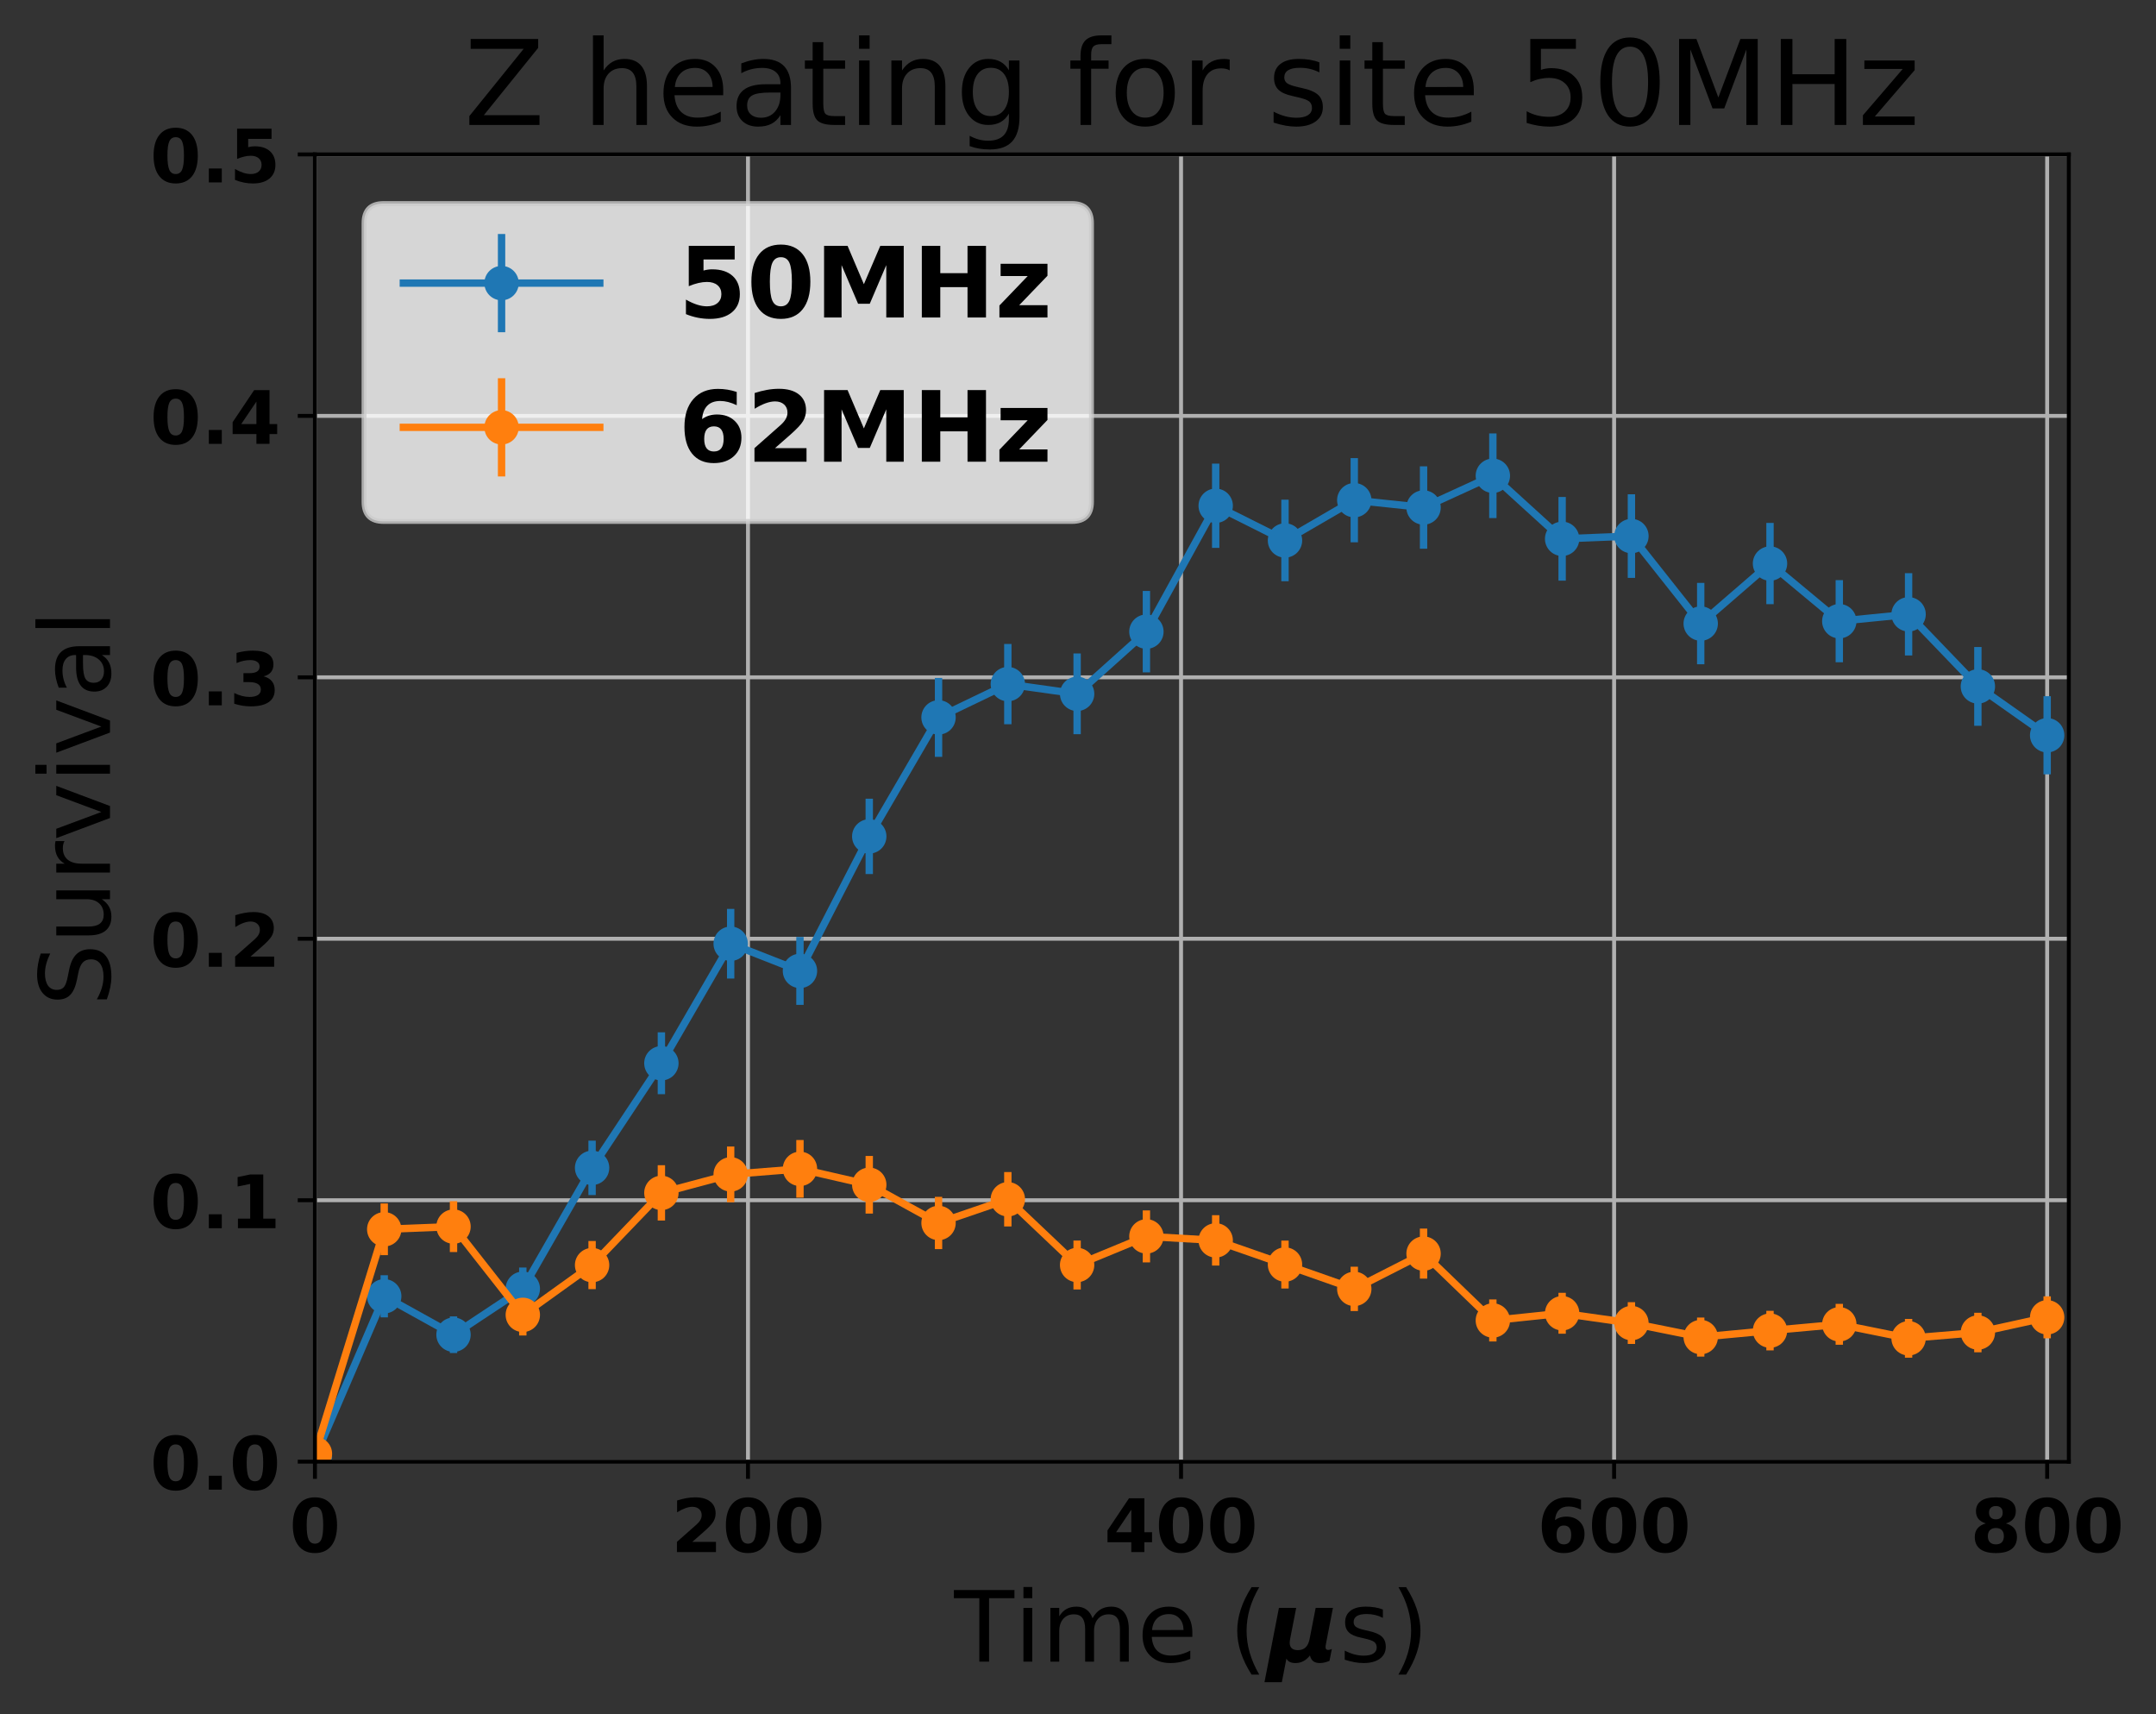 <?xml version="1.0" encoding="utf-8" standalone="no"?>
<!DOCTYPE svg PUBLIC "-//W3C//DTD SVG 1.1//EN"
  "http://www.w3.org/Graphics/SVG/1.1/DTD/svg11.dtd">
<!-- Created with matplotlib (http://matplotlib.org/) -->
<svg height="349pt" version="1.1" viewBox="0 0 439 349" width="439pt" xmlns="http://www.w3.org/2000/svg" xmlns:xlink="http://www.w3.org/1999/xlink">
 <rect x="0" y="0" width="439" height="349" fill="#333333" stroke="none"/>
 <defs>
  <style type="text/css">
*{stroke-linecap:butt;stroke-linejoin:round;}
  </style>
 </defs>
 <g id="figure_1">
  <g id="patch_1">
   <path d="M 0 349.665 
L 439.694 349.665 
L 439.694 0 
L 0 0 
z
" style="fill:none;"/>
  </g>
  <g id="axes_1">
   <g id="patch_2">
    <path d="M 64.127 297.548 
L 421.247 297.548 
L 421.247 31.436 
L 64.127 31.436 
z
" style="fill:none;"/>
   </g>
   <g id="matplotlib.axis_1">
    <g id="xtick_1">
     <g id="line2d_1">
      <path clip-path="url(#pc5d8ac3c66)" d="M 64.127 297.548 
L 64.127 31.436 
" style="fill:none;stroke:#b0b0b0;stroke-linecap:square;stroke-width:0.8;"/>
     </g>
     <g id="line2d_2">
      <defs>
       <path d="M 0 0 
L 0 3.5 
" id="m965e553724" style="stroke:#000000;stroke-width:0.8;"/>
      </defs>
      <g>
       <use style="stroke:#000000;stroke-width:0.8;" x="64.127" xlink:href="#m965e553724" y="297.548"/>
      </g>
     </g>
     <g id="text_1">
      <!-- 0 -->
      <defs>
       <path d="M 46 36.531 
Q 46 50.203 43.438 55.781 
Q 40.875 61.375 34.812 61.375 
Q 28.766 61.375 26.172 55.781 
Q 23.578 50.203 23.578 36.531 
Q 23.578 22.703 26.172 17.031 
Q 28.766 11.375 34.812 11.375 
Q 40.828 11.375 43.406 17.031 
Q 46 22.703 46 36.531 
z
M 64.797 36.375 
Q 64.797 18.266 56.984 8.422 
Q 49.172 -1.422 34.812 -1.422 
Q 20.406 -1.422 12.594 8.422 
Q 4.781 18.266 4.781 36.375 
Q 4.781 54.547 12.594 64.375 
Q 20.406 74.219 34.812 74.219 
Q 49.172 74.219 56.984 64.375 
Q 64.797 54.547 64.797 36.375 
z
" id="DejaVuSans-Bold-30"/>
      </defs>
      <g transform="translate(58.909 315.946)scale(0.15 -0.15)">
       <use xlink:href="#DejaVuSans-Bold-30"/>
      </g>
     </g>
    </g>
    <g id="xtick_2">
     <g id="line2d_3">
      <path clip-path="url(#pc5d8ac3c66)" d="M 152.305 297.548 
L 152.305 31.436 
" style="fill:none;stroke:#b0b0b0;stroke-linecap:square;stroke-width:0.8;"/>
     </g>
     <g id="line2d_4">
      <g>
       <use style="stroke:#000000;stroke-width:0.8;" x="152.305" xlink:href="#m965e553724" y="297.548"/>
      </g>
     </g>
     <g id="text_2">
      <!-- 200 -->
      <defs>
       <path d="M 28.812 13.812 
L 60.891 13.812 
L 60.891 0 
L 7.906 0 
L 7.906 13.812 
L 34.516 37.312 
Q 38.094 40.531 39.797 43.609 
Q 41.5 46.688 41.5 50 
Q 41.5 55.125 38.062 58.25 
Q 34.625 61.375 28.906 61.375 
Q 24.516 61.375 19.281 59.5 
Q 14.062 57.625 8.109 53.906 
L 8.109 69.922 
Q 14.453 72.016 20.656 73.109 
Q 26.859 74.219 32.812 74.219 
Q 45.906 74.219 53.156 68.453 
Q 60.406 62.703 60.406 52.391 
Q 60.406 46.438 57.328 41.281 
Q 54.25 36.141 44.391 27.484 
z
" id="DejaVuSans-Bold-32"/>
      </defs>
      <g transform="translate(136.65 315.946)scale(0.15 -0.15)">
       <use xlink:href="#DejaVuSans-Bold-32"/>
       <use x="69.58" xlink:href="#DejaVuSans-Bold-30"/>
       <use x="139.16" xlink:href="#DejaVuSans-Bold-30"/>
      </g>
     </g>
    </g>
    <g id="xtick_3">
     <g id="line2d_5">
      <path clip-path="url(#pc5d8ac3c66)" d="M 240.483 297.548 
L 240.483 31.436 
" style="fill:none;stroke:#b0b0b0;stroke-linecap:square;stroke-width:0.8;"/>
     </g>
     <g id="line2d_6">
      <g>
       <use style="stroke:#000000;stroke-width:0.8;" x="240.483" xlink:href="#m965e553724" y="297.548"/>
      </g>
     </g>
     <g id="text_3">
      <!-- 400 -->
      <defs>
       <path d="M 36.812 57.422 
L 16.219 26.906 
L 36.812 26.906 
z
M 33.688 72.906 
L 54.594 72.906 
L 54.594 26.906 
L 64.984 26.906 
L 64.984 13.281 
L 54.594 13.281 
L 54.594 0 
L 36.812 0 
L 36.812 13.281 
L 4.5 13.281 
L 4.5 29.391 
z
" id="DejaVuSans-Bold-34"/>
      </defs>
      <g transform="translate(224.828 315.946)scale(0.15 -0.15)">
       <use xlink:href="#DejaVuSans-Bold-34"/>
       <use x="69.58" xlink:href="#DejaVuSans-Bold-30"/>
       <use x="139.16" xlink:href="#DejaVuSans-Bold-30"/>
      </g>
     </g>
    </g>
    <g id="xtick_4">
     <g id="line2d_7">
      <path clip-path="url(#pc5d8ac3c66)" d="M 328.661 297.548 
L 328.661 31.436 
" style="fill:none;stroke:#b0b0b0;stroke-linecap:square;stroke-width:0.8;"/>
     </g>
     <g id="line2d_8">
      <g>
       <use style="stroke:#000000;stroke-width:0.8;" x="328.661" xlink:href="#m965e553724" y="297.548"/>
      </g>
     </g>
     <g id="text_4">
      <!-- 600 -->
      <defs>
       <path d="M 36.188 35.984 
Q 31.25 35.984 28.781 32.781 
Q 26.312 29.594 26.312 23.188 
Q 26.312 16.797 28.781 13.594 
Q 31.25 10.406 36.188 10.406 
Q 41.156 10.406 43.625 13.594 
Q 46.094 16.797 46.094 23.188 
Q 46.094 29.594 43.625 32.781 
Q 41.156 35.984 36.188 35.984 
z
M 59.422 71 
L 59.422 57.516 
Q 54.781 59.719 50.672 60.766 
Q 46.578 61.812 42.672 61.812 
Q 34.281 61.812 29.594 57.141 
Q 24.906 52.484 24.125 43.312 
Q 27.344 45.703 31.094 46.891 
Q 34.859 48.094 39.312 48.094 
Q 50.484 48.094 57.344 41.547 
Q 64.203 35.016 64.203 24.422 
Q 64.203 12.703 56.531 5.641 
Q 48.875 -1.422 35.984 -1.422 
Q 21.781 -1.422 13.984 8.172 
Q 6.203 17.781 6.203 35.406 
Q 6.203 53.469 15.312 63.797 
Q 24.422 74.125 40.281 74.125 
Q 45.312 74.125 50.047 73.344 
Q 54.781 72.562 59.422 71 
z
" id="DejaVuSans-Bold-36"/>
      </defs>
      <g transform="translate(313.006 315.946)scale(0.15 -0.15)">
       <use xlink:href="#DejaVuSans-Bold-36"/>
       <use x="69.58" xlink:href="#DejaVuSans-Bold-30"/>
       <use x="139.16" xlink:href="#DejaVuSans-Bold-30"/>
      </g>
     </g>
    </g>
    <g id="xtick_5">
     <g id="line2d_9">
      <path clip-path="url(#pc5d8ac3c66)" d="M 416.838 297.548 
L 416.838 31.436 
" style="fill:none;stroke:#b0b0b0;stroke-linecap:square;stroke-width:0.8;"/>
     </g>
     <g id="line2d_10">
      <g>
       <use style="stroke:#000000;stroke-width:0.8;" x="416.838" xlink:href="#m965e553724" y="297.548"/>
      </g>
     </g>
     <g id="text_5">
      <!-- 800 -->
      <defs>
       <path d="M 34.812 32.625 
Q 29.547 32.625 26.703 29.734 
Q 23.875 26.859 23.875 21.484 
Q 23.875 16.109 26.703 13.25 
Q 29.547 10.406 34.812 10.406 
Q 40.047 10.406 42.828 13.25 
Q 45.609 16.109 45.609 21.484 
Q 45.609 26.906 42.828 29.766 
Q 40.047 32.625 34.812 32.625 
z
M 21.094 38.812 
Q 14.453 40.828 11.078 44.969 
Q 7.719 49.125 7.719 55.328 
Q 7.719 64.547 14.594 69.375 
Q 21.484 74.219 34.812 74.219 
Q 48.047 74.219 54.922 69.406 
Q 61.812 64.594 61.812 55.328 
Q 61.812 49.125 58.422 44.969 
Q 55.031 40.828 48.391 38.812 
Q 55.812 36.766 59.594 32.156 
Q 63.375 27.547 63.375 20.516 
Q 63.375 9.672 56.172 4.125 
Q 48.969 -1.422 34.812 -1.422 
Q 20.609 -1.422 13.359 4.125 
Q 6.109 9.672 6.109 20.516 
Q 6.109 27.547 9.891 32.156 
Q 13.672 36.766 21.094 38.812 
z
M 25.484 53.422 
Q 25.484 49.078 27.906 46.734 
Q 30.328 44.391 34.812 44.391 
Q 39.203 44.391 41.594 46.734 
Q 44 49.078 44 53.422 
Q 44 57.766 41.594 60.078 
Q 39.203 62.406 34.812 62.406 
Q 30.328 62.406 27.906 60.062 
Q 25.484 57.719 25.484 53.422 
z
" id="DejaVuSans-Bold-38"/>
      </defs>
      <g transform="translate(401.183 315.946)scale(0.15 -0.15)">
       <use xlink:href="#DejaVuSans-Bold-38"/>
       <use x="69.58" xlink:href="#DejaVuSans-Bold-30"/>
       <use x="139.16" xlink:href="#DejaVuSans-Bold-30"/>
      </g>
     </g>
    </g>
    <g id="text_6">
     <!-- Time ($\mu$s) -->
     <defs>
      <path d="M -0.297 72.906 
L 61.375 72.906 
L 61.375 64.594 
L 35.5 64.594 
L 35.5 0 
L 25.594 0 
L 25.594 64.594 
L -0.297 64.594 
z
" id="DejaVuSans-54"/>
      <path d="M 9.422 54.688 
L 18.406 54.688 
L 18.406 0 
L 9.422 0 
z
M 9.422 75.984 
L 18.406 75.984 
L 18.406 64.594 
L 9.422 64.594 
z
" id="DejaVuSans-69"/>
      <path d="M 52 44.188 
Q 55.375 50.25 60.062 53.125 
Q 64.75 56 71.094 56 
Q 79.641 56 84.281 50.016 
Q 88.922 44.047 88.922 33.016 
L 88.922 0 
L 79.891 0 
L 79.891 32.719 
Q 79.891 40.578 77.094 44.375 
Q 74.312 48.188 68.609 48.188 
Q 61.625 48.188 57.562 43.547 
Q 53.516 38.922 53.516 30.906 
L 53.516 0 
L 44.484 0 
L 44.484 32.719 
Q 44.484 40.625 41.703 44.406 
Q 38.922 48.188 33.109 48.188 
Q 26.219 48.188 22.156 43.531 
Q 18.109 38.875 18.109 30.906 
L 18.109 0 
L 9.078 0 
L 9.078 54.688 
L 18.109 54.688 
L 18.109 46.188 
Q 21.188 51.219 25.484 53.609 
Q 29.781 56 35.688 56 
Q 41.656 56 45.828 52.969 
Q 50 49.953 52 44.188 
z
" id="DejaVuSans-6d"/>
      <path d="M 56.203 29.594 
L 56.203 25.203 
L 14.891 25.203 
Q 15.484 15.922 20.484 11.062 
Q 25.484 6.203 34.422 6.203 
Q 39.594 6.203 44.453 7.469 
Q 49.312 8.734 54.109 11.281 
L 54.109 2.781 
Q 49.266 0.734 44.188 -0.344 
Q 39.109 -1.422 33.891 -1.422 
Q 20.797 -1.422 13.156 6.188 
Q 5.516 13.812 5.516 26.812 
Q 5.516 40.234 12.766 48.109 
Q 20.016 56 32.328 56 
Q 43.359 56 49.781 48.891 
Q 56.203 41.797 56.203 29.594 
z
M 47.219 32.234 
Q 47.125 39.594 43.094 43.984 
Q 39.062 48.391 32.422 48.391 
Q 24.906 48.391 20.391 44.141 
Q 15.875 39.891 15.188 32.172 
z
" id="DejaVuSans-65"/>
      <path id="DejaVuSans-20"/>
      <path d="M 31 75.875 
Q 24.469 64.656 21.281 53.656 
Q 18.109 42.672 18.109 31.391 
Q 18.109 20.125 21.312 9.062 
Q 24.516 -2 31 -13.188 
L 23.188 -13.188 
Q 15.875 -1.703 12.234 9.375 
Q 8.594 20.453 8.594 31.391 
Q 8.594 42.281 12.203 53.312 
Q 15.828 64.359 23.188 75.875 
z
" id="DejaVuSans-28"/>
      <path d="M -2.688 -20.906 
L 12.016 54.688 
L 29.594 54.688 
L 23.391 22.906 
Q 23.188 21.875 23.094 20.891 
Q 23 19.922 23 19.094 
Q 23 15.531 25.094 13.625 
Q 27.203 11.719 31.203 11.719 
Q 36.188 11.719 39.109 14.453 
Q 42.047 17.188 43.219 22.906 
L 49.422 54.688 
L 67 54.688 
L 59.906 18.109 
Q 59.719 17.094 59.609 16.234 
Q 59.516 15.375 59.516 14.703 
Q 59.516 13.281 60.172 12.594 
Q 60.844 11.922 62.203 11.922 
Q 63.031 11.922 63.984 12.188 
Q 64.938 12.453 65.922 12.984 
L 63.484 0.781 
Q 60.688 -0.344 58.297 -0.875 
Q 55.906 -1.422 53.719 -1.422 
Q 49.422 -1.422 47 0.438 
Q 44.578 2.297 43.609 6.297 
Q 40.578 2.438 36.891 0.5 
Q 33.203 -1.422 28.906 -1.422 
Q 25.297 -1.422 23.016 -0.266 
Q 20.75 0.875 19.672 3.219 
L 14.984 -20.906 
z
" id="DejaVuSans-BoldOblique-3bc"/>
      <path d="M 44.281 53.078 
L 44.281 44.578 
Q 40.484 46.531 36.375 47.5 
Q 32.281 48.484 27.875 48.484 
Q 21.188 48.484 17.844 46.438 
Q 14.5 44.391 14.5 40.281 
Q 14.5 37.156 16.891 35.375 
Q 19.281 33.594 26.516 31.984 
L 29.594 31.297 
Q 39.156 29.25 43.188 25.516 
Q 47.219 21.781 47.219 15.094 
Q 47.219 7.469 41.188 3.016 
Q 35.156 -1.422 24.609 -1.422 
Q 20.219 -1.422 15.453 -0.562 
Q 10.688 0.297 5.422 2 
L 5.422 11.281 
Q 10.406 8.688 15.234 7.391 
Q 20.062 6.109 24.812 6.109 
Q 31.156 6.109 34.562 8.281 
Q 37.984 10.453 37.984 14.406 
Q 37.984 18.062 35.516 20.016 
Q 33.062 21.969 24.703 23.781 
L 21.578 24.516 
Q 13.234 26.266 9.516 29.906 
Q 5.812 33.547 5.812 39.891 
Q 5.812 47.609 11.281 51.797 
Q 16.75 56 26.812 56 
Q 31.781 56 36.172 55.266 
Q 40.578 54.547 44.281 53.078 
z
" id="DejaVuSans-73"/>
      <path d="M 8.016 75.875 
L 15.828 75.875 
Q 23.141 64.359 26.781 53.312 
Q 30.422 42.281 30.422 31.391 
Q 30.422 20.453 26.781 9.375 
Q 23.141 -1.703 15.828 -13.188 
L 8.016 -13.188 
Q 14.5 -2 17.703 9.062 
Q 20.906 20.125 20.906 31.391 
Q 20.906 42.672 17.703 53.656 
Q 14.5 64.656 8.016 75.875 
z
" id="DejaVuSans-29"/>
     </defs>
     <g transform="translate(194.287 338.265)scale(0.2 -0.2)">
      <use transform="translate(0 0.016)" xlink:href="#DejaVuSans-54"/>
      <use transform="translate(61.084 0.016)" xlink:href="#DejaVuSans-69"/>
      <use transform="translate(88.867 0.016)" xlink:href="#DejaVuSans-6d"/>
      <use transform="translate(186.279 0.016)" xlink:href="#DejaVuSans-65"/>
      <use transform="translate(247.803 0.016)" xlink:href="#DejaVuSans-20"/>
      <use transform="translate(279.59 0.016)" xlink:href="#DejaVuSans-28"/>
      <use transform="translate(318.604 0.016)" xlink:href="#DejaVuSans-BoldOblique-3bc"/>
      <use transform="translate(392.188 0.016)" xlink:href="#DejaVuSans-73"/>
      <use transform="translate(444.287 0.016)" xlink:href="#DejaVuSans-29"/>
     </g>
    </g>
   </g>
   <g id="matplotlib.axis_2">
    <g id="ytick_1">
     <g id="line2d_11">
      <path clip-path="url(#pc5d8ac3c66)" d="M 64.127 297.548 
L 421.247 297.548 
" style="fill:none;stroke:#b0b0b0;stroke-linecap:square;stroke-width:0.8;"/>
     </g>
     <g id="line2d_12">
      <defs>
       <path d="M 0 0 
L -3.5 0 
" id="mf74be1a864" style="stroke:#000000;stroke-width:0.8;"/>
      </defs>
      <g>
       <use style="stroke:#000000;stroke-width:0.8;" x="64.127" xlink:href="#mf74be1a864" y="297.548"/>
      </g>
     </g>
     <g id="text_7">
      <!-- 0.0 -->
      <defs>
       <path d="M 10.203 18.891 
L 27.781 18.891 
L 27.781 0 
L 10.203 0 
z
" id="DejaVuSans-Bold-2e"/>
      </defs>
      <g transform="translate(30.556 303.247)scale(0.15 -0.15)">
       <use xlink:href="#DejaVuSans-Bold-30"/>
       <use x="69.58" xlink:href="#DejaVuSans-Bold-2e"/>
       <use x="107.568" xlink:href="#DejaVuSans-Bold-30"/>
      </g>
     </g>
    </g>
    <g id="ytick_2">
     <g id="line2d_13">
      <path clip-path="url(#pc5d8ac3c66)" d="M 64.127 244.326 
L 421.247 244.326 
" style="fill:none;stroke:#b0b0b0;stroke-linecap:square;stroke-width:0.8;"/>
     </g>
     <g id="line2d_14">
      <g>
       <use style="stroke:#000000;stroke-width:0.8;" x="64.127" xlink:href="#mf74be1a864" y="244.326"/>
      </g>
     </g>
     <g id="text_8">
      <!-- 0.1 -->
      <defs>
       <path d="M 11.719 12.984 
L 28.328 12.984 
L 28.328 60.109 
L 11.281 56.594 
L 11.281 69.391 
L 28.219 72.906 
L 46.094 72.906 
L 46.094 12.984 
L 62.703 12.984 
L 62.703 0 
L 11.719 0 
z
" id="DejaVuSans-Bold-31"/>
      </defs>
      <g transform="translate(30.556 250.025)scale(0.15 -0.15)">
       <use xlink:href="#DejaVuSans-Bold-30"/>
       <use x="69.58" xlink:href="#DejaVuSans-Bold-2e"/>
       <use x="107.568" xlink:href="#DejaVuSans-Bold-31"/>
      </g>
     </g>
    </g>
    <g id="ytick_3">
     <g id="line2d_15">
      <path clip-path="url(#pc5d8ac3c66)" d="M 64.127 191.103 
L 421.247 191.103 
" style="fill:none;stroke:#b0b0b0;stroke-linecap:square;stroke-width:0.8;"/>
     </g>
     <g id="line2d_16">
      <g>
       <use style="stroke:#000000;stroke-width:0.8;" x="64.127" xlink:href="#mf74be1a864" y="191.103"/>
      </g>
     </g>
     <g id="text_9">
      <!-- 0.2 -->
      <g transform="translate(30.556 196.802)scale(0.15 -0.15)">
       <use xlink:href="#DejaVuSans-Bold-30"/>
       <use x="69.58" xlink:href="#DejaVuSans-Bold-2e"/>
       <use x="107.568" xlink:href="#DejaVuSans-Bold-32"/>
      </g>
     </g>
    </g>
    <g id="ytick_4">
     <g id="line2d_17">
      <path clip-path="url(#pc5d8ac3c66)" d="M 64.127 137.881 
L 421.247 137.881 
" style="fill:none;stroke:#b0b0b0;stroke-linecap:square;stroke-width:0.8;"/>
     </g>
     <g id="line2d_18">
      <g>
       <use style="stroke:#000000;stroke-width:0.8;" x="64.127" xlink:href="#mf74be1a864" y="137.881"/>
      </g>
     </g>
     <g id="text_10">
      <!-- 0.3 -->
      <defs>
       <path d="M 46.578 39.312 
Q 53.953 37.406 57.781 32.688 
Q 61.625 27.984 61.625 20.703 
Q 61.625 9.859 53.312 4.219 
Q 45.016 -1.422 29.109 -1.422 
Q 23.484 -1.422 17.844 -0.516 
Q 12.203 0.391 6.688 2.203 
L 6.688 16.703 
Q 11.969 14.062 17.156 12.719 
Q 22.359 11.375 27.391 11.375 
Q 34.859 11.375 38.844 13.953 
Q 42.828 16.547 42.828 21.391 
Q 42.828 26.375 38.75 28.938 
Q 34.672 31.5 26.703 31.5 
L 19.188 31.5 
L 19.188 43.609 
L 27.094 43.609 
Q 34.188 43.609 37.641 45.828 
Q 41.109 48.047 41.109 52.594 
Q 41.109 56.781 37.734 59.078 
Q 34.375 61.375 28.219 61.375 
Q 23.688 61.375 19.047 60.344 
Q 14.406 59.328 9.812 57.328 
L 9.812 71.094 
Q 15.375 72.656 20.844 73.438 
Q 26.312 74.219 31.594 74.219 
Q 45.797 74.219 52.844 69.547 
Q 59.906 64.891 59.906 55.516 
Q 59.906 49.125 56.531 45.047 
Q 53.172 40.969 46.578 39.312 
z
" id="DejaVuSans-Bold-33"/>
      </defs>
      <g transform="translate(30.556 143.58)scale(0.15 -0.15)">
       <use xlink:href="#DejaVuSans-Bold-30"/>
       <use x="69.58" xlink:href="#DejaVuSans-Bold-2e"/>
       <use x="107.568" xlink:href="#DejaVuSans-Bold-33"/>
      </g>
     </g>
    </g>
    <g id="ytick_5">
     <g id="line2d_19">
      <path clip-path="url(#pc5d8ac3c66)" d="M 64.127 84.659 
L 421.247 84.659 
" style="fill:none;stroke:#b0b0b0;stroke-linecap:square;stroke-width:0.8;"/>
     </g>
     <g id="line2d_20">
      <g>
       <use style="stroke:#000000;stroke-width:0.8;" x="64.127" xlink:href="#mf74be1a864" y="84.659"/>
      </g>
     </g>
     <g id="text_11">
      <!-- 0.4 -->
      <g transform="translate(30.556 90.357)scale(0.15 -0.15)">
       <use xlink:href="#DejaVuSans-Bold-30"/>
       <use x="69.58" xlink:href="#DejaVuSans-Bold-2e"/>
       <use x="107.568" xlink:href="#DejaVuSans-Bold-34"/>
      </g>
     </g>
    </g>
    <g id="ytick_6">
     <g id="line2d_21">
      <path clip-path="url(#pc5d8ac3c66)" d="M 64.127 31.436 
L 421.247 31.436 
" style="fill:none;stroke:#b0b0b0;stroke-linecap:square;stroke-width:0.8;"/>
     </g>
     <g id="line2d_22">
      <g>
       <use style="stroke:#000000;stroke-width:0.8;" x="64.127" xlink:href="#mf74be1a864" y="31.436"/>
      </g>
     </g>
     <g id="text_12">
      <!-- 0.5 -->
      <defs>
       <path d="M 10.594 72.906 
L 57.328 72.906 
L 57.328 59.078 
L 25.594 59.078 
L 25.594 47.797 
Q 27.734 48.391 29.906 48.703 
Q 32.078 49.031 34.422 49.031 
Q 47.75 49.031 55.172 42.359 
Q 62.594 35.688 62.594 23.781 
Q 62.594 11.969 54.516 5.266 
Q 46.438 -1.422 32.078 -1.422 
Q 25.875 -1.422 19.797 -0.219 
Q 13.719 0.984 7.719 3.422 
L 7.719 18.219 
Q 13.672 14.797 19.016 13.078 
Q 24.359 11.375 29.109 11.375 
Q 35.938 11.375 39.859 14.719 
Q 43.797 18.062 43.797 23.781 
Q 43.797 29.547 39.859 32.859 
Q 35.938 36.188 29.109 36.188 
Q 25.047 36.188 20.453 35.125 
Q 15.875 34.078 10.594 31.891 
z
" id="DejaVuSans-Bold-35"/>
      </defs>
      <g transform="translate(30.556 37.135)scale(0.15 -0.15)">
       <use xlink:href="#DejaVuSans-Bold-30"/>
       <use x="69.58" xlink:href="#DejaVuSans-Bold-2e"/>
       <use x="107.568" xlink:href="#DejaVuSans-Bold-35"/>
      </g>
     </g>
    </g>
    <g id="text_13">
     <!-- Survival -->
     <defs>
      <path d="M 53.516 70.516 
L 53.516 60.891 
Q 47.906 63.578 42.922 64.891 
Q 37.938 66.219 33.297 66.219 
Q 25.25 66.219 20.875 63.094 
Q 16.5 59.969 16.5 54.203 
Q 16.5 49.359 19.406 46.891 
Q 22.312 44.438 30.422 42.922 
L 36.375 41.703 
Q 47.406 39.594 52.656 34.297 
Q 57.906 29 57.906 20.125 
Q 57.906 9.516 50.797 4.047 
Q 43.703 -1.422 29.984 -1.422 
Q 24.812 -1.422 18.969 -0.25 
Q 13.141 0.922 6.891 3.219 
L 6.891 13.375 
Q 12.891 10.016 18.656 8.297 
Q 24.422 6.594 29.984 6.594 
Q 38.422 6.594 43.016 9.906 
Q 47.609 13.234 47.609 19.391 
Q 47.609 24.75 44.312 27.781 
Q 41.016 30.812 33.5 32.328 
L 27.484 33.5 
Q 16.453 35.688 11.516 40.375 
Q 6.594 45.062 6.594 53.422 
Q 6.594 63.094 13.406 68.656 
Q 20.219 74.219 32.172 74.219 
Q 37.312 74.219 42.625 73.281 
Q 47.953 72.359 53.516 70.516 
z
" id="DejaVuSans-53"/>
      <path d="M 8.5 21.578 
L 8.5 54.688 
L 17.484 54.688 
L 17.484 21.922 
Q 17.484 14.156 20.5 10.266 
Q 23.531 6.391 29.594 6.391 
Q 36.859 6.391 41.078 11.031 
Q 45.312 15.672 45.312 23.688 
L 45.312 54.688 
L 54.297 54.688 
L 54.297 0 
L 45.312 0 
L 45.312 8.406 
Q 42.047 3.422 37.719 1 
Q 33.406 -1.422 27.688 -1.422 
Q 18.266 -1.422 13.375 4.438 
Q 8.5 10.297 8.5 21.578 
z
M 31.109 56 
z
" id="DejaVuSans-75"/>
      <path d="M 41.109 46.297 
Q 39.594 47.172 37.812 47.578 
Q 36.031 48 33.891 48 
Q 26.266 48 22.188 43.047 
Q 18.109 38.094 18.109 28.812 
L 18.109 0 
L 9.078 0 
L 9.078 54.688 
L 18.109 54.688 
L 18.109 46.188 
Q 20.953 51.172 25.484 53.578 
Q 30.031 56 36.531 56 
Q 37.453 56 38.578 55.875 
Q 39.703 55.766 41.062 55.516 
z
" id="DejaVuSans-72"/>
      <path d="M 2.984 54.688 
L 12.5 54.688 
L 29.594 8.797 
L 46.688 54.688 
L 56.203 54.688 
L 35.688 0 
L 23.484 0 
z
" id="DejaVuSans-76"/>
      <path d="M 34.281 27.484 
Q 23.391 27.484 19.188 25 
Q 14.984 22.516 14.984 16.5 
Q 14.984 11.719 18.141 8.906 
Q 21.297 6.109 26.703 6.109 
Q 34.188 6.109 38.703 11.406 
Q 43.219 16.703 43.219 25.484 
L 43.219 27.484 
z
M 52.203 31.203 
L 52.203 0 
L 43.219 0 
L 43.219 8.297 
Q 40.141 3.328 35.547 0.953 
Q 30.953 -1.422 24.312 -1.422 
Q 15.922 -1.422 10.953 3.297 
Q 6 8.016 6 15.922 
Q 6 25.141 12.172 29.828 
Q 18.359 34.516 30.609 34.516 
L 43.219 34.516 
L 43.219 35.406 
Q 43.219 41.609 39.141 45 
Q 35.062 48.391 27.688 48.391 
Q 23 48.391 18.547 47.266 
Q 14.109 46.141 10.016 43.891 
L 10.016 52.203 
Q 14.938 54.109 19.578 55.047 
Q 24.219 56 28.609 56 
Q 40.484 56 46.344 49.844 
Q 52.203 43.703 52.203 31.203 
z
" id="DejaVuSans-61"/>
      <path d="M 9.422 75.984 
L 18.406 75.984 
L 18.406 0 
L 9.422 0 
z
" id="DejaVuSans-6c"/>
     </defs>
     <g transform="translate(22.397 204.811)rotate(-90)scale(0.2 -0.2)">
      <use xlink:href="#DejaVuSans-53"/>
      <use x="63.477" xlink:href="#DejaVuSans-75"/>
      <use x="126.855" xlink:href="#DejaVuSans-72"/>
      <use x="167.969" xlink:href="#DejaVuSans-76"/>
      <use x="227.148" xlink:href="#DejaVuSans-69"/>
      <use x="254.932" xlink:href="#DejaVuSans-76"/>
      <use x="314.111" xlink:href="#DejaVuSans-61"/>
      <use x="375.391" xlink:href="#DejaVuSans-6c"/>
     </g>
    </g>
   </g>
   <g id="LineCollection_1">
    <path clip-path="url(#pc5d8ac3c66)" d="M 64.127 297.318 
L 64.127 295.972 
" style="fill:none;stroke:#1f77b4;stroke-width:1.5;"/>
    <path clip-path="url(#pc5d8ac3c66)" d="M 78.236 268.171 
L 78.236 259.592 
" style="fill:none;stroke:#1f77b4;stroke-width:1.5;"/>
    <path clip-path="url(#pc5d8ac3c66)" d="M 92.344 275.432 
L 92.344 267.975 
" style="fill:none;stroke:#1f77b4;stroke-width:1.5;"/>
    <path clip-path="url(#pc5d8ac3c66)" d="M 106.453 266.683 
L 106.453 258.023 
" style="fill:none;stroke:#1f77b4;stroke-width:1.5;"/>
    <path clip-path="url(#pc5d8ac3c66)" d="M 120.561 243.272 
L 120.561 232.204 
" style="fill:none;stroke:#1f77b4;stroke-width:1.5;"/>
    <path clip-path="url(#pc5d8ac3c66)" d="M 134.67 222.741 
L 134.67 210.148 
" style="fill:none;stroke:#1f77b4;stroke-width:1.5;"/>
    <path clip-path="url(#pc5d8ac3c66)" d="M 148.778 199.198 
L 148.778 185.029 
" style="fill:none;stroke:#1f77b4;stroke-width:1.5;"/>
    <path clip-path="url(#pc5d8ac3c66)" d="M 162.886 204.559 
L 162.886 190.732 
" style="fill:none;stroke:#1f77b4;stroke-width:1.5;"/>
    <path clip-path="url(#pc5d8ac3c66)" d="M 176.995 177.933 
L 176.995 162.595 
" style="fill:none;stroke:#1f77b4;stroke-width:1.5;"/>
    <path clip-path="url(#pc5d8ac3c66)" d="M 191.103 154.069 
L 191.103 138.006 
" style="fill:none;stroke:#1f77b4;stroke-width:1.5;"/>
    <path clip-path="url(#pc5d8ac3c66)" d="M 205.212 147.435 
L 205.212 131.09 
" style="fill:none;stroke:#1f77b4;stroke-width:1.5;"/>
    <path clip-path="url(#pc5d8ac3c66)" d="M 219.32 149.463 
L 219.32 133.029 
" style="fill:none;stroke:#1f77b4;stroke-width:1.5;"/>
    <path clip-path="url(#pc5d8ac3c66)" d="M 233.429 136.873 
L 233.429 120.294 
" style="fill:none;stroke:#1f77b4;stroke-width:1.5;"/>
    <path clip-path="url(#pc5d8ac3c66)" d="M 247.537 111.533 
L 247.537 94.379 
" style="fill:none;stroke:#1f77b4;stroke-width:1.5;"/>
    <path clip-path="url(#pc5d8ac3c66)" d="M 261.646 118.322 
L 261.646 101.721 
" style="fill:none;stroke:#1f77b4;stroke-width:1.5;"/>
    <path clip-path="url(#pc5d8ac3c66)" d="M 275.754 110.398 
L 275.754 93.252 
" style="fill:none;stroke:#1f77b4;stroke-width:1.5;"/>
    <path clip-path="url(#pc5d8ac3c66)" d="M 289.862 111.7 
L 289.862 94.924 
" style="fill:none;stroke:#1f77b4;stroke-width:1.5;"/>
    <path clip-path="url(#pc5d8ac3c66)" d="M 303.971 105.471 
L 303.971 88.227 
" style="fill:none;stroke:#1f77b4;stroke-width:1.5;"/>
    <path clip-path="url(#pc5d8ac3c66)" d="M 318.079 118.207 
L 318.079 101.166 
" style="fill:none;stroke:#1f77b4;stroke-width:1.5;"/>
    <path clip-path="url(#pc5d8ac3c66)" d="M 332.188 117.639 
L 332.188 100.615 
" style="fill:none;stroke:#1f77b4;stroke-width:1.5;"/>
    <path clip-path="url(#pc5d8ac3c66)" d="M 346.296 135.22 
L 346.296 118.662 
" style="fill:none;stroke:#1f77b4;stroke-width:1.5;"/>
    <path clip-path="url(#pc5d8ac3c66)" d="M 360.405 122.995 
L 360.405 106.447 
" style="fill:none;stroke:#1f77b4;stroke-width:1.5;"/>
    <path clip-path="url(#pc5d8ac3c66)" d="M 374.513 134.81 
L 374.513 118.1 
" style="fill:none;stroke:#1f77b4;stroke-width:1.5;"/>
    <path clip-path="url(#pc5d8ac3c66)" d="M 388.622 133.435 
L 388.622 116.68 
" style="fill:none;stroke:#1f77b4;stroke-width:1.5;"/>
    <path clip-path="url(#pc5d8ac3c66)" d="M 402.73 147.752 
L 402.73 131.717 
" style="fill:none;stroke:#1f77b4;stroke-width:1.5;"/>
    <path clip-path="url(#pc5d8ac3c66)" d="M 416.838 157.63 
L 416.838 141.721 
" style="fill:none;stroke:#1f77b4;stroke-width:1.5;"/>
   </g>
   <g id="LineCollection_2">
    <path clip-path="url(#pc5d8ac3c66)" d="M 64.127 296.912 
L 64.127 295.009 
" style="fill:none;stroke:#ff7f0e;stroke-width:1.5;"/>
    <path clip-path="url(#pc5d8ac3c66)" d="M 78.236 255.506 
L 78.236 244.987 
" style="fill:none;stroke:#ff7f0e;stroke-width:1.5;"/>
    <path clip-path="url(#pc5d8ac3c66)" d="M 92.344 254.877 
L 92.344 244.518 
" style="fill:none;stroke:#ff7f0e;stroke-width:1.5;"/>
    <path clip-path="url(#pc5d8ac3c66)" d="M 106.453 271.869 
L 106.453 263.463 
" style="fill:none;stroke:#ff7f0e;stroke-width:1.5;"/>
    <path clip-path="url(#pc5d8ac3c66)" d="M 120.561 262.433 
L 120.561 252.635 
" style="fill:none;stroke:#ff7f0e;stroke-width:1.5;"/>
    <path clip-path="url(#pc5d8ac3c66)" d="M 134.67 248.468 
L 134.67 237.205 
" style="fill:none;stroke:#ff7f0e;stroke-width:1.5;"/>
    <path clip-path="url(#pc5d8ac3c66)" d="M 148.778 244.736 
L 148.778 233.395 
" style="fill:none;stroke:#ff7f0e;stroke-width:1.5;"/>
    <path clip-path="url(#pc5d8ac3c66)" d="M 162.886 243.808 
L 162.886 232.075 
" style="fill:none;stroke:#ff7f0e;stroke-width:1.5;"/>
    <path clip-path="url(#pc5d8ac3c66)" d="M 176.995 247.045 
L 176.995 235.321 
" style="fill:none;stroke:#ff7f0e;stroke-width:1.5;"/>
    <path clip-path="url(#pc5d8ac3c66)" d="M 191.103 254.284 
L 191.103 243.635 
" style="fill:none;stroke:#ff7f0e;stroke-width:1.5;"/>
    <path clip-path="url(#pc5d8ac3c66)" d="M 205.212 249.672 
L 205.212 238.596 
" style="fill:none;stroke:#ff7f0e;stroke-width:1.5;"/>
    <path clip-path="url(#pc5d8ac3c66)" d="M 219.32 262.497 
L 219.32 252.531 
" style="fill:none;stroke:#ff7f0e;stroke-width:1.5;"/>
    <path clip-path="url(#pc5d8ac3c66)" d="M 233.429 256.979 
L 233.429 246.4 
" style="fill:none;stroke:#ff7f0e;stroke-width:1.5;"/>
    <path clip-path="url(#pc5d8ac3c66)" d="M 247.537 257.63 
L 247.537 247.378 
" style="fill:none;stroke:#ff7f0e;stroke-width:1.5;"/>
    <path clip-path="url(#pc5d8ac3c66)" d="M 261.646 262.296 
L 261.646 252.55 
" style="fill:none;stroke:#ff7f0e;stroke-width:1.5;"/>
    <path clip-path="url(#pc5d8ac3c66)" d="M 275.754 266.892 
L 275.754 257.864 
" style="fill:none;stroke:#ff7f0e;stroke-width:1.5;"/>
    <path clip-path="url(#pc5d8ac3c66)" d="M 289.862 260.288 
L 289.862 250.106 
" style="fill:none;stroke:#ff7f0e;stroke-width:1.5;"/>
    <path clip-path="url(#pc5d8ac3c66)" d="M 303.971 273.084 
L 303.971 264.529 
" style="fill:none;stroke:#ff7f0e;stroke-width:1.5;"/>
    <path clip-path="url(#pc5d8ac3c66)" d="M 318.079 271.498 
L 318.079 263.174 
" style="fill:none;stroke:#ff7f0e;stroke-width:1.5;"/>
    <path clip-path="url(#pc5d8ac3c66)" d="M 332.188 273.59 
L 332.188 265.089 
" style="fill:none;stroke:#ff7f0e;stroke-width:1.5;"/>
    <path clip-path="url(#pc5d8ac3c66)" d="M 346.296 276.166 
L 346.296 268.211 
" style="fill:none;stroke:#ff7f0e;stroke-width:1.5;"/>
    <path clip-path="url(#pc5d8ac3c66)" d="M 360.405 274.898 
L 360.405 266.847 
" style="fill:none;stroke:#ff7f0e;stroke-width:1.5;"/>
    <path clip-path="url(#pc5d8ac3c66)" d="M 374.513 273.753 
L 374.513 265.424 
" style="fill:none;stroke:#ff7f0e;stroke-width:1.5;"/>
    <path clip-path="url(#pc5d8ac3c66)" d="M 388.622 276.377 
L 388.622 268.498 
" style="fill:none;stroke:#ff7f0e;stroke-width:1.5;"/>
    <path clip-path="url(#pc5d8ac3c66)" d="M 402.73 275.278 
L 402.73 267.245 
" style="fill:none;stroke:#ff7f0e;stroke-width:1.5;"/>
    <path clip-path="url(#pc5d8ac3c66)" d="M 416.838 272.435 
L 416.838 263.892 
" style="fill:none;stroke:#ff7f0e;stroke-width:1.5;"/>
   </g>
   <g id="line2d_23">
    <path clip-path="url(#pc5d8ac3c66)" d="M 64.127 296.645 
L 78.236 263.882 
L 92.344 271.704 
L 106.453 262.353 
L 120.561 237.738 
L 134.67 216.445 
L 148.778 192.113 
L 162.886 197.646 
L 176.995 170.264 
L 191.103 146.037 
L 205.212 139.263 
L 219.32 141.246 
L 233.429 128.584 
L 247.537 102.956 
L 261.646 110.022 
L 275.754 101.825 
L 289.862 103.312 
L 303.971 96.849 
L 318.079 109.687 
L 332.188 109.127 
L 346.296 126.941 
L 360.405 114.721 
L 374.513 126.455 
L 388.622 125.057 
L 402.73 139.734 
L 416.838 149.675 
" style="fill:none;stroke:#1f77b4;stroke-linecap:square;stroke-width:1.5;"/>
    <defs>
     <path d="M 0 3 
C 0.796 3 1.559 2.684 2.121 2.121 
C 2.684 1.559 3 0.796 3 0 
C 3 -0.796 2.684 -1.559 2.121 -2.121 
C 1.559 -2.684 0.796 -3 0 -3 
C -0.796 -3 -1.559 -2.684 -2.121 -2.121 
C -2.684 -1.559 -3 -0.796 -3 0 
C -3 0.796 -2.684 1.559 -2.121 2.121 
C -1.559 2.684 -0.796 3 0 3 
z
" id="md5e282c221" style="stroke:#1f77b4;"/>
    </defs>
    <g clip-path="url(#pc5d8ac3c66)">
     <use style="fill:#1f77b4;stroke:#1f77b4;" x="64.127" xlink:href="#md5e282c221" y="296.645"/>
     <use style="fill:#1f77b4;stroke:#1f77b4;" x="78.236" xlink:href="#md5e282c221" y="263.882"/>
     <use style="fill:#1f77b4;stroke:#1f77b4;" x="92.344" xlink:href="#md5e282c221" y="271.704"/>
     <use style="fill:#1f77b4;stroke:#1f77b4;" x="106.453" xlink:href="#md5e282c221" y="262.353"/>
     <use style="fill:#1f77b4;stroke:#1f77b4;" x="120.561" xlink:href="#md5e282c221" y="237.738"/>
     <use style="fill:#1f77b4;stroke:#1f77b4;" x="134.67" xlink:href="#md5e282c221" y="216.445"/>
     <use style="fill:#1f77b4;stroke:#1f77b4;" x="148.778" xlink:href="#md5e282c221" y="192.113"/>
     <use style="fill:#1f77b4;stroke:#1f77b4;" x="162.886" xlink:href="#md5e282c221" y="197.646"/>
     <use style="fill:#1f77b4;stroke:#1f77b4;" x="176.995" xlink:href="#md5e282c221" y="170.264"/>
     <use style="fill:#1f77b4;stroke:#1f77b4;" x="191.103" xlink:href="#md5e282c221" y="146.037"/>
     <use style="fill:#1f77b4;stroke:#1f77b4;" x="205.212" xlink:href="#md5e282c221" y="139.263"/>
     <use style="fill:#1f77b4;stroke:#1f77b4;" x="219.32" xlink:href="#md5e282c221" y="141.246"/>
     <use style="fill:#1f77b4;stroke:#1f77b4;" x="233.429" xlink:href="#md5e282c221" y="128.584"/>
     <use style="fill:#1f77b4;stroke:#1f77b4;" x="247.537" xlink:href="#md5e282c221" y="102.956"/>
     <use style="fill:#1f77b4;stroke:#1f77b4;" x="261.646" xlink:href="#md5e282c221" y="110.022"/>
     <use style="fill:#1f77b4;stroke:#1f77b4;" x="275.754" xlink:href="#md5e282c221" y="101.825"/>
     <use style="fill:#1f77b4;stroke:#1f77b4;" x="289.862" xlink:href="#md5e282c221" y="103.312"/>
     <use style="fill:#1f77b4;stroke:#1f77b4;" x="303.971" xlink:href="#md5e282c221" y="96.849"/>
     <use style="fill:#1f77b4;stroke:#1f77b4;" x="318.079" xlink:href="#md5e282c221" y="109.687"/>
     <use style="fill:#1f77b4;stroke:#1f77b4;" x="332.188" xlink:href="#md5e282c221" y="109.127"/>
     <use style="fill:#1f77b4;stroke:#1f77b4;" x="346.296" xlink:href="#md5e282c221" y="126.941"/>
     <use style="fill:#1f77b4;stroke:#1f77b4;" x="360.405" xlink:href="#md5e282c221" y="114.721"/>
     <use style="fill:#1f77b4;stroke:#1f77b4;" x="374.513" xlink:href="#md5e282c221" y="126.455"/>
     <use style="fill:#1f77b4;stroke:#1f77b4;" x="388.622" xlink:href="#md5e282c221" y="125.057"/>
     <use style="fill:#1f77b4;stroke:#1f77b4;" x="402.73" xlink:href="#md5e282c221" y="139.734"/>
     <use style="fill:#1f77b4;stroke:#1f77b4;" x="416.838" xlink:href="#md5e282c221" y="149.675"/>
    </g>
   </g>
   <g id="line2d_24">
    <path clip-path="url(#pc5d8ac3c66)" d="M 64.127 295.96 
L 78.236 250.247 
L 92.344 249.697 
L 106.453 267.666 
L 120.561 257.534 
L 134.67 242.837 
L 148.778 239.065 
L 162.886 237.942 
L 176.995 241.183 
L 191.103 248.959 
L 205.212 244.134 
L 219.32 257.514 
L 233.429 251.69 
L 247.537 252.504 
L 261.646 257.423 
L 275.754 262.378 
L 289.862 255.197 
L 303.971 268.807 
L 318.079 267.336 
L 332.188 269.34 
L 346.296 272.189 
L 360.405 270.873 
L 374.513 269.588 
L 388.622 272.437 
L 402.73 271.262 
L 416.838 268.164 
" style="fill:none;stroke:#ff7f0e;stroke-linecap:square;stroke-width:1.5;"/>
    <defs>
     <path d="M 0 3 
C 0.796 3 1.559 2.684 2.121 2.121 
C 2.684 1.559 3 0.796 3 0 
C 3 -0.796 2.684 -1.559 2.121 -2.121 
C 1.559 -2.684 0.796 -3 0 -3 
C -0.796 -3 -1.559 -2.684 -2.121 -2.121 
C -2.684 -1.559 -3 -0.796 -3 0 
C -3 0.796 -2.684 1.559 -2.121 2.121 
C -1.559 2.684 -0.796 3 0 3 
z
" id="ma874caac42" style="stroke:#ff7f0e;"/>
    </defs>
    <g clip-path="url(#pc5d8ac3c66)">
     <use style="fill:#ff7f0e;stroke:#ff7f0e;" x="64.127" xlink:href="#ma874caac42" y="295.96"/>
     <use style="fill:#ff7f0e;stroke:#ff7f0e;" x="78.236" xlink:href="#ma874caac42" y="250.247"/>
     <use style="fill:#ff7f0e;stroke:#ff7f0e;" x="92.344" xlink:href="#ma874caac42" y="249.697"/>
     <use style="fill:#ff7f0e;stroke:#ff7f0e;" x="106.453" xlink:href="#ma874caac42" y="267.666"/>
     <use style="fill:#ff7f0e;stroke:#ff7f0e;" x="120.561" xlink:href="#ma874caac42" y="257.534"/>
     <use style="fill:#ff7f0e;stroke:#ff7f0e;" x="134.67" xlink:href="#ma874caac42" y="242.837"/>
     <use style="fill:#ff7f0e;stroke:#ff7f0e;" x="148.778" xlink:href="#ma874caac42" y="239.065"/>
     <use style="fill:#ff7f0e;stroke:#ff7f0e;" x="162.886" xlink:href="#ma874caac42" y="237.942"/>
     <use style="fill:#ff7f0e;stroke:#ff7f0e;" x="176.995" xlink:href="#ma874caac42" y="241.183"/>
     <use style="fill:#ff7f0e;stroke:#ff7f0e;" x="191.103" xlink:href="#ma874caac42" y="248.959"/>
     <use style="fill:#ff7f0e;stroke:#ff7f0e;" x="205.212" xlink:href="#ma874caac42" y="244.134"/>
     <use style="fill:#ff7f0e;stroke:#ff7f0e;" x="219.32" xlink:href="#ma874caac42" y="257.514"/>
     <use style="fill:#ff7f0e;stroke:#ff7f0e;" x="233.429" xlink:href="#ma874caac42" y="251.69"/>
     <use style="fill:#ff7f0e;stroke:#ff7f0e;" x="247.537" xlink:href="#ma874caac42" y="252.504"/>
     <use style="fill:#ff7f0e;stroke:#ff7f0e;" x="261.646" xlink:href="#ma874caac42" y="257.423"/>
     <use style="fill:#ff7f0e;stroke:#ff7f0e;" x="275.754" xlink:href="#ma874caac42" y="262.378"/>
     <use style="fill:#ff7f0e;stroke:#ff7f0e;" x="289.862" xlink:href="#ma874caac42" y="255.197"/>
     <use style="fill:#ff7f0e;stroke:#ff7f0e;" x="303.971" xlink:href="#ma874caac42" y="268.807"/>
     <use style="fill:#ff7f0e;stroke:#ff7f0e;" x="318.079" xlink:href="#ma874caac42" y="267.336"/>
     <use style="fill:#ff7f0e;stroke:#ff7f0e;" x="332.188" xlink:href="#ma874caac42" y="269.34"/>
     <use style="fill:#ff7f0e;stroke:#ff7f0e;" x="346.296" xlink:href="#ma874caac42" y="272.189"/>
     <use style="fill:#ff7f0e;stroke:#ff7f0e;" x="360.405" xlink:href="#ma874caac42" y="270.873"/>
     <use style="fill:#ff7f0e;stroke:#ff7f0e;" x="374.513" xlink:href="#ma874caac42" y="269.588"/>
     <use style="fill:#ff7f0e;stroke:#ff7f0e;" x="388.622" xlink:href="#ma874caac42" y="272.437"/>
     <use style="fill:#ff7f0e;stroke:#ff7f0e;" x="402.73" xlink:href="#ma874caac42" y="271.262"/>
     <use style="fill:#ff7f0e;stroke:#ff7f0e;" x="416.838" xlink:href="#ma874caac42" y="268.164"/>
    </g>
   </g>
   <g id="patch_3">
    <path d="M 64.127 297.548 
L 64.127 31.436 
" style="fill:none;stroke:#000000;stroke-linecap:square;stroke-linejoin:miter;stroke-width:0.8;"/>
   </g>
   <g id="patch_4">
    <path d="M 421.247 297.548 
L 421.247 31.436 
" style="fill:none;stroke:#000000;stroke-linecap:square;stroke-linejoin:miter;stroke-width:0.8;"/>
   </g>
   <g id="patch_5">
    <path d="M 64.127 297.548 
L 421.247 297.548 
" style="fill:none;stroke:#000000;stroke-linecap:square;stroke-linejoin:miter;stroke-width:0.8;"/>
   </g>
   <g id="patch_6">
    <path d="M 64.127 31.436 
L 421.247 31.436 
" style="fill:none;stroke:#000000;stroke-linecap:square;stroke-linejoin:miter;stroke-width:0.8;"/>
   </g>
   <g id="text_14">
    <!-- Z heating for site 50MHz -->
    <defs>
     <path d="M 5.609 72.906 
L 62.891 72.906 
L 62.891 65.375 
L 16.797 8.297 
L 64.016 8.297 
L 64.016 0 
L 4.5 0 
L 4.5 7.516 
L 50.594 64.594 
L 5.609 64.594 
z
" id="DejaVuSans-5a"/>
     <path d="M 54.891 33.016 
L 54.891 0 
L 45.906 0 
L 45.906 32.719 
Q 45.906 40.484 42.875 44.328 
Q 39.844 48.188 33.797 48.188 
Q 26.516 48.188 22.312 43.547 
Q 18.109 38.922 18.109 30.906 
L 18.109 0 
L 9.078 0 
L 9.078 75.984 
L 18.109 75.984 
L 18.109 46.188 
Q 21.344 51.125 25.703 53.562 
Q 30.078 56 35.797 56 
Q 45.219 56 50.047 50.172 
Q 54.891 44.344 54.891 33.016 
z
" id="DejaVuSans-68"/>
     <path d="M 18.312 70.219 
L 18.312 54.688 
L 36.812 54.688 
L 36.812 47.703 
L 18.312 47.703 
L 18.312 18.016 
Q 18.312 11.328 20.141 9.422 
Q 21.969 7.516 27.594 7.516 
L 36.812 7.516 
L 36.812 0 
L 27.594 0 
Q 17.188 0 13.234 3.875 
Q 9.281 7.766 9.281 18.016 
L 9.281 47.703 
L 2.688 47.703 
L 2.688 54.688 
L 9.281 54.688 
L 9.281 70.219 
z
" id="DejaVuSans-74"/>
     <path d="M 54.891 33.016 
L 54.891 0 
L 45.906 0 
L 45.906 32.719 
Q 45.906 40.484 42.875 44.328 
Q 39.844 48.188 33.797 48.188 
Q 26.516 48.188 22.312 43.547 
Q 18.109 38.922 18.109 30.906 
L 18.109 0 
L 9.078 0 
L 9.078 54.688 
L 18.109 54.688 
L 18.109 46.188 
Q 21.344 51.125 25.703 53.562 
Q 30.078 56 35.797 56 
Q 45.219 56 50.047 50.172 
Q 54.891 44.344 54.891 33.016 
z
" id="DejaVuSans-6e"/>
     <path d="M 45.406 27.984 
Q 45.406 37.75 41.375 43.109 
Q 37.359 48.484 30.078 48.484 
Q 22.859 48.484 18.828 43.109 
Q 14.797 37.75 14.797 27.984 
Q 14.797 18.266 18.828 12.891 
Q 22.859 7.516 30.078 7.516 
Q 37.359 7.516 41.375 12.891 
Q 45.406 18.266 45.406 27.984 
z
M 54.391 6.781 
Q 54.391 -7.172 48.188 -13.984 
Q 42 -20.797 29.203 -20.797 
Q 24.469 -20.797 20.266 -20.094 
Q 16.062 -19.391 12.109 -17.922 
L 12.109 -9.188 
Q 16.062 -11.328 19.922 -12.344 
Q 23.781 -13.375 27.781 -13.375 
Q 36.625 -13.375 41.016 -8.766 
Q 45.406 -4.156 45.406 5.172 
L 45.406 9.625 
Q 42.625 4.781 38.281 2.391 
Q 33.938 0 27.875 0 
Q 17.828 0 11.672 7.656 
Q 5.516 15.328 5.516 27.984 
Q 5.516 40.672 11.672 48.328 
Q 17.828 56 27.875 56 
Q 33.938 56 38.281 53.609 
Q 42.625 51.219 45.406 46.391 
L 45.406 54.688 
L 54.391 54.688 
z
" id="DejaVuSans-67"/>
     <path d="M 37.109 75.984 
L 37.109 68.5 
L 28.516 68.5 
Q 23.688 68.5 21.797 66.547 
Q 19.922 64.594 19.922 59.516 
L 19.922 54.688 
L 34.719 54.688 
L 34.719 47.703 
L 19.922 47.703 
L 19.922 0 
L 10.891 0 
L 10.891 47.703 
L 2.297 47.703 
L 2.297 54.688 
L 10.891 54.688 
L 10.891 58.5 
Q 10.891 67.625 15.141 71.797 
Q 19.391 75.984 28.609 75.984 
z
" id="DejaVuSans-66"/>
     <path d="M 30.609 48.391 
Q 23.391 48.391 19.188 42.75 
Q 14.984 37.109 14.984 27.297 
Q 14.984 17.484 19.156 11.844 
Q 23.344 6.203 30.609 6.203 
Q 37.797 6.203 41.984 11.859 
Q 46.188 17.531 46.188 27.297 
Q 46.188 37.016 41.984 42.703 
Q 37.797 48.391 30.609 48.391 
z
M 30.609 56 
Q 42.328 56 49.016 48.375 
Q 55.719 40.766 55.719 27.297 
Q 55.719 13.875 49.016 6.219 
Q 42.328 -1.422 30.609 -1.422 
Q 18.844 -1.422 12.172 6.219 
Q 5.516 13.875 5.516 27.297 
Q 5.516 40.766 12.172 48.375 
Q 18.844 56 30.609 56 
z
" id="DejaVuSans-6f"/>
     <path d="M 10.797 72.906 
L 49.516 72.906 
L 49.516 64.594 
L 19.828 64.594 
L 19.828 46.734 
Q 21.969 47.469 24.109 47.828 
Q 26.266 48.188 28.422 48.188 
Q 40.625 48.188 47.75 41.5 
Q 54.891 34.812 54.891 23.391 
Q 54.891 11.625 47.562 5.094 
Q 40.234 -1.422 26.906 -1.422 
Q 22.312 -1.422 17.547 -0.641 
Q 12.797 0.141 7.719 1.703 
L 7.719 11.625 
Q 12.109 9.234 16.797 8.062 
Q 21.484 6.891 26.703 6.891 
Q 35.156 6.891 40.078 11.328 
Q 45.016 15.766 45.016 23.391 
Q 45.016 31 40.078 35.438 
Q 35.156 39.891 26.703 39.891 
Q 22.75 39.891 18.812 39.016 
Q 14.891 38.141 10.797 36.281 
z
" id="DejaVuSans-35"/>
     <path d="M 31.781 66.406 
Q 24.172 66.406 20.328 58.906 
Q 16.5 51.422 16.5 36.375 
Q 16.5 21.391 20.328 13.891 
Q 24.172 6.391 31.781 6.391 
Q 39.453 6.391 43.281 13.891 
Q 47.125 21.391 47.125 36.375 
Q 47.125 51.422 43.281 58.906 
Q 39.453 66.406 31.781 66.406 
z
M 31.781 74.219 
Q 44.047 74.219 50.516 64.516 
Q 56.984 54.828 56.984 36.375 
Q 56.984 17.969 50.516 8.266 
Q 44.047 -1.422 31.781 -1.422 
Q 19.531 -1.422 13.062 8.266 
Q 6.594 17.969 6.594 36.375 
Q 6.594 54.828 13.062 64.516 
Q 19.531 74.219 31.781 74.219 
z
" id="DejaVuSans-30"/>
     <path d="M 9.812 72.906 
L 24.516 72.906 
L 43.109 23.297 
L 61.812 72.906 
L 76.516 72.906 
L 76.516 0 
L 66.891 0 
L 66.891 64.016 
L 48.094 14.016 
L 38.188 14.016 
L 19.391 64.016 
L 19.391 0 
L 9.812 0 
z
" id="DejaVuSans-4d"/>
     <path d="M 9.812 72.906 
L 19.672 72.906 
L 19.672 43.016 
L 55.516 43.016 
L 55.516 72.906 
L 65.375 72.906 
L 65.375 0 
L 55.516 0 
L 55.516 34.719 
L 19.672 34.719 
L 19.672 0 
L 9.812 0 
z
" id="DejaVuSans-48"/>
     <path d="M 5.516 54.688 
L 48.188 54.688 
L 48.188 46.484 
L 14.406 7.172 
L 48.188 7.172 
L 48.188 0 
L 4.297 0 
L 4.297 8.203 
L 38.094 47.516 
L 5.516 47.516 
z
" id="DejaVuSans-7a"/>
    </defs>
    <g transform="translate(94.489 25.436)scale(0.24 -0.24)">
     <use xlink:href="#DejaVuSans-5a"/>
     <use x="68.506" xlink:href="#DejaVuSans-20"/>
     <use x="100.293" xlink:href="#DejaVuSans-68"/>
     <use x="163.672" xlink:href="#DejaVuSans-65"/>
     <use x="225.195" xlink:href="#DejaVuSans-61"/>
     <use x="286.475" xlink:href="#DejaVuSans-74"/>
     <use x="325.684" xlink:href="#DejaVuSans-69"/>
     <use x="353.467" xlink:href="#DejaVuSans-6e"/>
     <use x="416.846" xlink:href="#DejaVuSans-67"/>
     <use x="480.322" xlink:href="#DejaVuSans-20"/>
     <use x="512.109" xlink:href="#DejaVuSans-66"/>
     <use x="547.314" xlink:href="#DejaVuSans-6f"/>
     <use x="608.496" xlink:href="#DejaVuSans-72"/>
     <use x="649.609" xlink:href="#DejaVuSans-20"/>
     <use x="681.396" xlink:href="#DejaVuSans-73"/>
     <use x="733.496" xlink:href="#DejaVuSans-69"/>
     <use x="761.279" xlink:href="#DejaVuSans-74"/>
     <use x="800.488" xlink:href="#DejaVuSans-65"/>
     <use x="862.012" xlink:href="#DejaVuSans-20"/>
     <use x="893.799" xlink:href="#DejaVuSans-35"/>
     <use x="957.422" xlink:href="#DejaVuSans-30"/>
     <use x="1021.045" xlink:href="#DejaVuSans-4d"/>
     <use x="1107.324" xlink:href="#DejaVuSans-48"/>
     <use x="1182.52" xlink:href="#DejaVuSans-7a"/>
    </g>
   </g>
   <g id="legend_1">
    <g id="patch_7">
     <path d="M 78.127 106.149 
L 218.24 106.149 
Q 222.24 106.149 222.24 102.149 
L 222.24 45.436 
Q 222.24 41.436 218.24 41.436 
L 78.127 41.436 
Q 74.127 41.436 74.127 45.436 
L 74.127 102.149 
Q 74.127 106.149 78.127 106.149 
z
" style="fill:#ffffff;opacity:0.8;stroke:#cccccc;stroke-linejoin:miter;"/>
    </g>
    <g id="LineCollection_3">
     <path d="M 102.127 67.633 
L 102.127 47.633 
" style="fill:none;stroke:#1f77b4;stroke-width:1.5;"/>
    </g>
    <g id="line2d_25">
     <path d="M 82.127 57.633 
L 122.127 57.633 
" style="fill:none;stroke:#1f77b4;stroke-linecap:square;stroke-width:1.5;"/>
    </g>
    <g id="line2d_26">
     <g>
      <use style="fill:#1f77b4;stroke:#1f77b4;" x="102.127" xlink:href="#md5e282c221" y="57.633"/>
     </g>
    </g>
    <g id="text_15">
     <!-- 50MHz -->
     <defs>
      <path d="M 9.188 72.906 
L 33.109 72.906 
L 49.703 33.891 
L 66.406 72.906 
L 90.281 72.906 
L 90.281 0 
L 72.516 0 
L 72.516 53.328 
L 55.719 14.016 
L 43.797 14.016 
L 27 53.328 
L 27 0 
L 9.188 0 
z
" id="DejaVuSans-Bold-4d"/>
      <path d="M 9.188 72.906 
L 27.984 72.906 
L 27.984 45.125 
L 55.719 45.125 
L 55.719 72.906 
L 74.516 72.906 
L 74.516 0 
L 55.719 0 
L 55.719 30.906 
L 27.984 30.906 
L 27.984 0 
L 9.188 0 
z
" id="DejaVuSans-Bold-48"/>
      <path d="M 5.719 54.688 
L 53.422 54.688 
L 53.422 42.484 
L 24.609 12.5 
L 53.422 12.5 
L 53.422 0 
L 4.5 0 
L 4.5 12.203 
L 33.297 42.188 
L 5.719 42.188 
z
" id="DejaVuSans-Bold-7a"/>
     </defs>
     <g transform="translate(138.127 64.633)scale(0.2 -0.2)">
      <use xlink:href="#DejaVuSans-Bold-35"/>
      <use x="69.58" xlink:href="#DejaVuSans-Bold-30"/>
      <use x="139.16" xlink:href="#DejaVuSans-Bold-4d"/>
      <use x="238.672" xlink:href="#DejaVuSans-Bold-48"/>
      <use x="322.363" xlink:href="#DejaVuSans-Bold-7a"/>
     </g>
    </g>
    <g id="LineCollection_4">
     <path d="M 102.127 96.989 
L 102.127 76.989 
" style="fill:none;stroke:#ff7f0e;stroke-width:1.5;"/>
    </g>
    <g id="line2d_27">
     <path d="M 82.127 86.989 
L 122.127 86.989 
" style="fill:none;stroke:#ff7f0e;stroke-linecap:square;stroke-width:1.5;"/>
    </g>
    <g id="line2d_28">
     <g>
      <use style="fill:#ff7f0e;stroke:#ff7f0e;" x="102.127" xlink:href="#ma874caac42" y="86.989"/>
     </g>
    </g>
    <g id="text_16">
     <!-- 62MHz -->
     <g transform="translate(138.127 93.989)scale(0.2 -0.2)">
      <use xlink:href="#DejaVuSans-Bold-36"/>
      <use x="69.58" xlink:href="#DejaVuSans-Bold-32"/>
      <use x="139.16" xlink:href="#DejaVuSans-Bold-4d"/>
      <use x="238.672" xlink:href="#DejaVuSans-Bold-48"/>
      <use x="322.363" xlink:href="#DejaVuSans-Bold-7a"/>
     </g>
    </g>
   </g>
  </g>
 </g>
 <defs>
  <clipPath id="pc5d8ac3c66">
   <rect height="266.112" width="357.12" x="64.127" y="31.436"/>
  </clipPath>
 </defs>
</svg>
